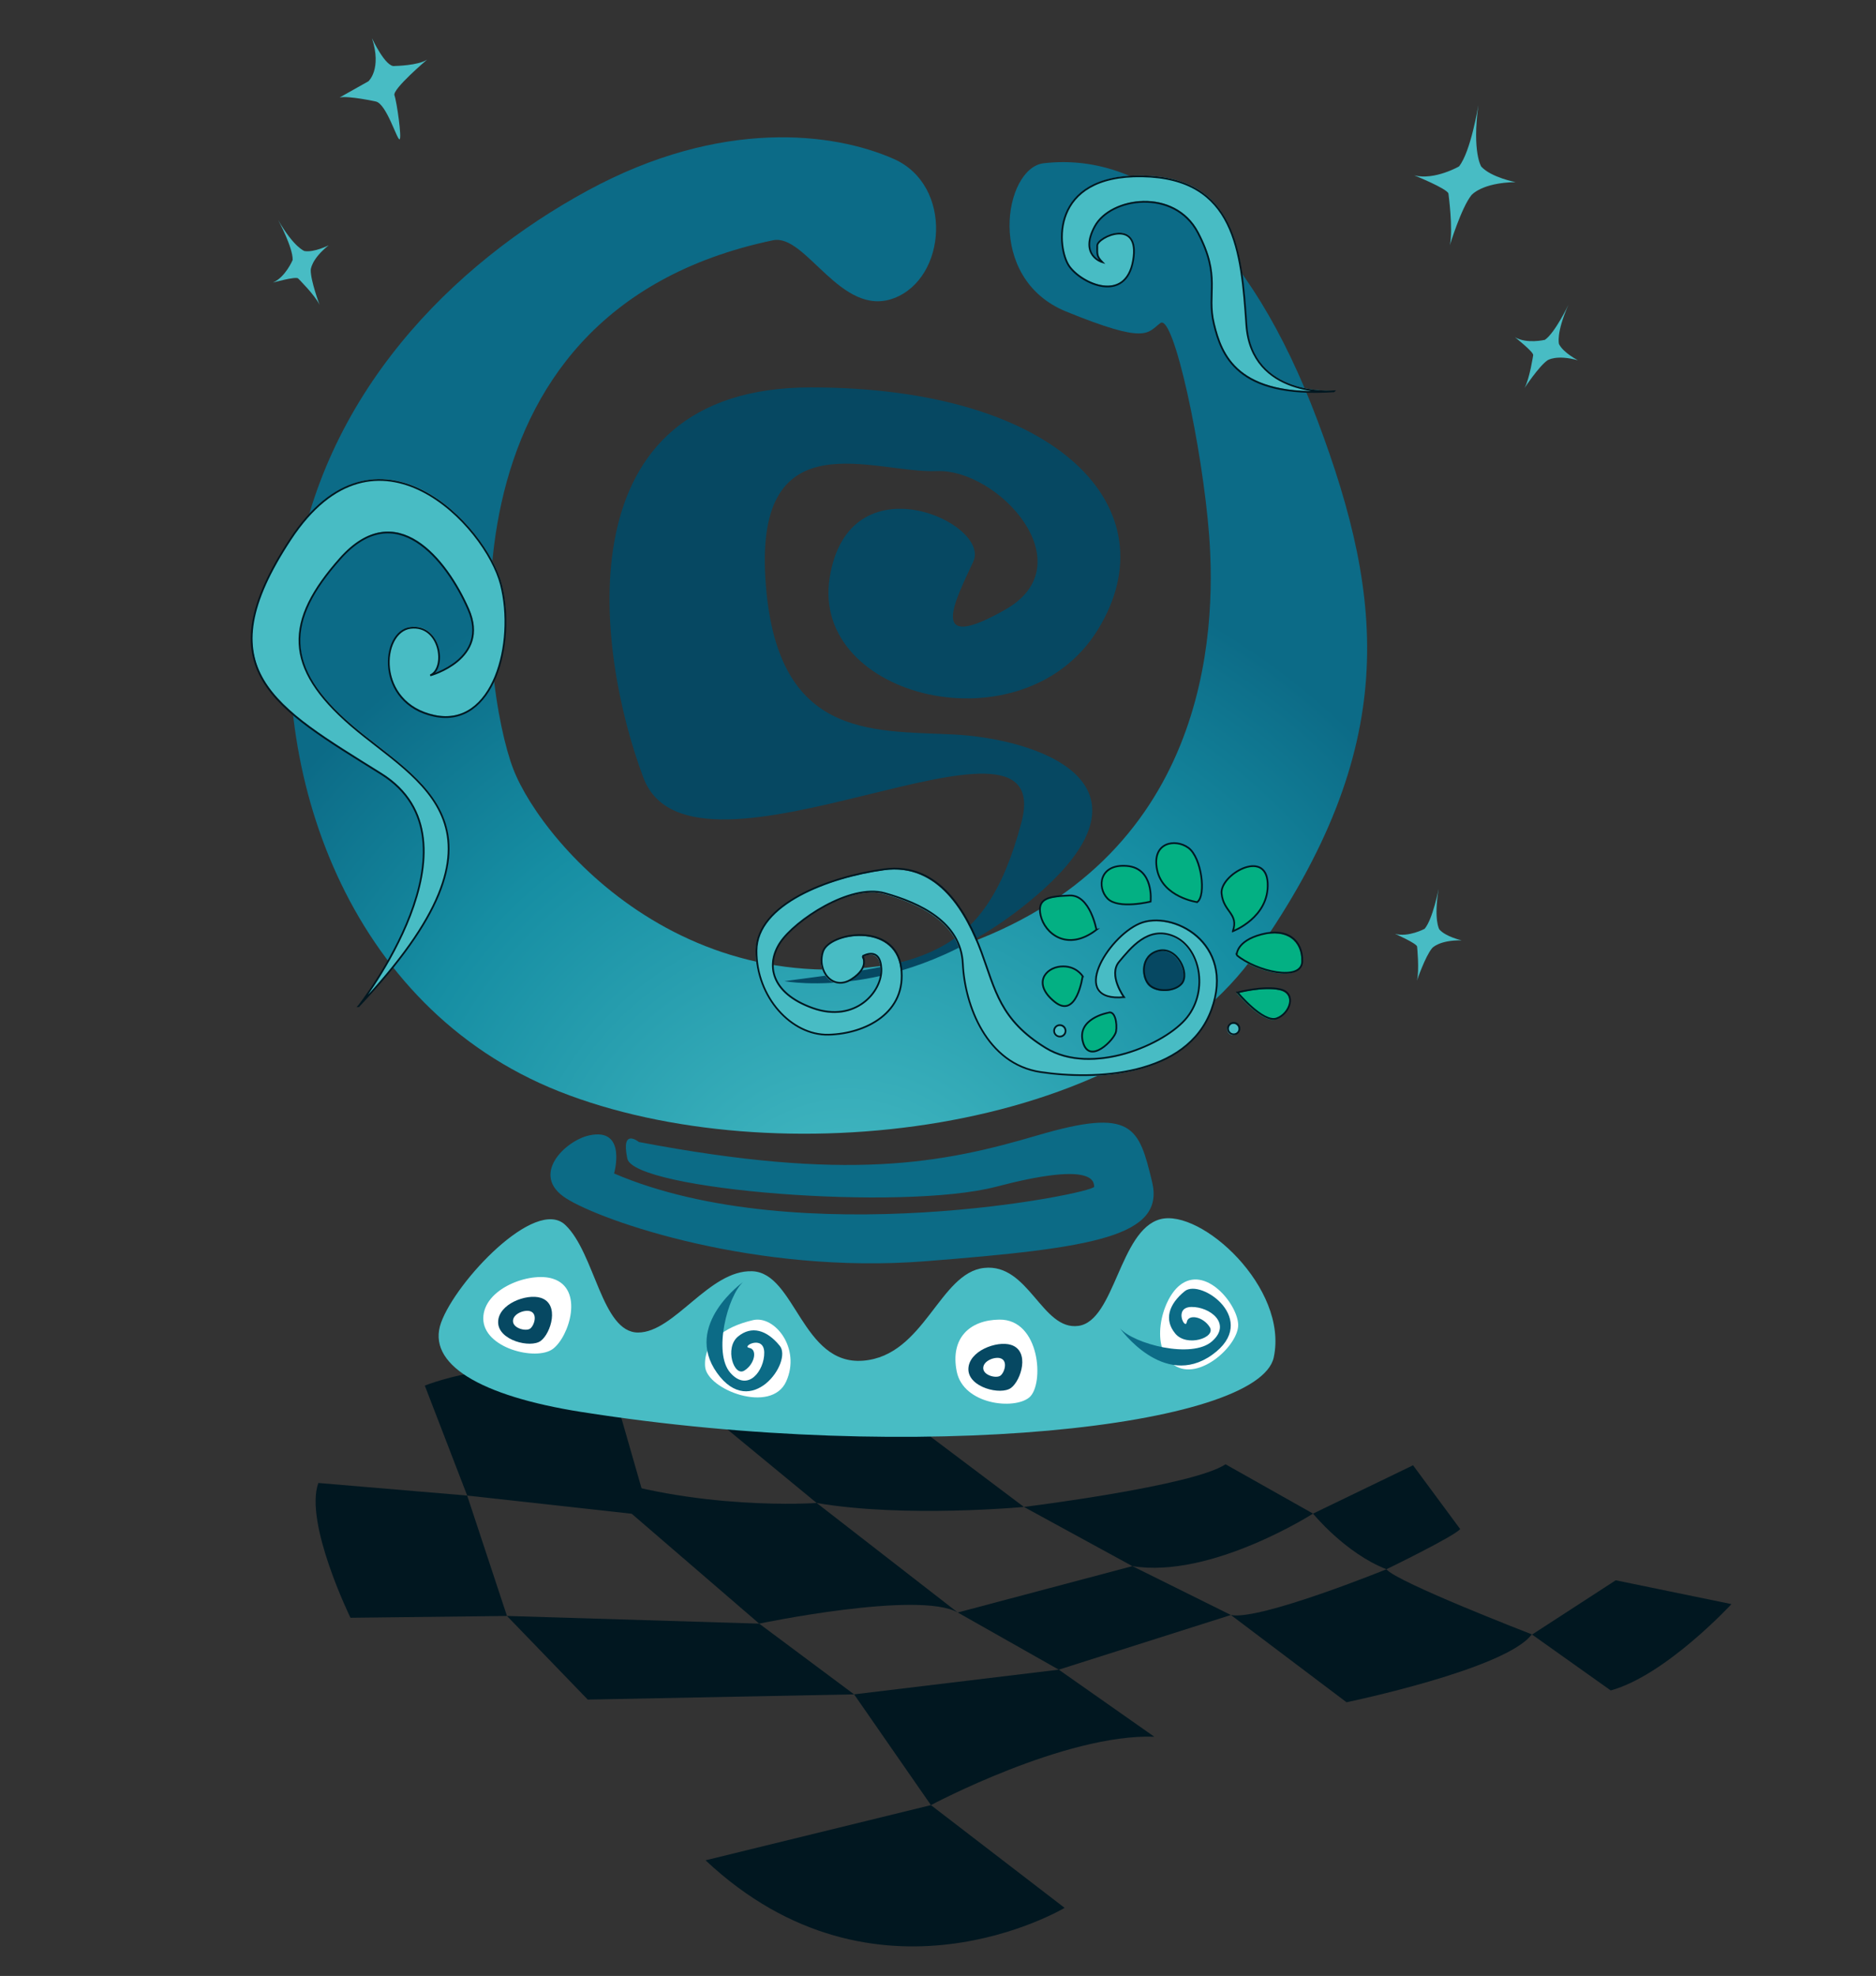 <?xml version="1.0" encoding="UTF-8"?><svg id="Color1" xmlns="http://www.w3.org/2000/svg" xmlns:xlink="http://www.w3.org/1999/xlink" viewBox="0 0 1080 1137"><rect x="0" y="0" width="1080" height="1137" fill="#333333" stroke="none"/><defs><style>.cls-1{fill:#011720;}.cls-2{fill:#03b083;}.cls-3{fill:#fff;}.cls-4{fill:#064862;}.cls-5{fill:#0c6b86;}.cls-6{fill:#48bcc4;}.cls-7{fill:url(#Degradado_sin_nombre_34);}.cls-8{fill:none;stroke:#011720;stroke-miterlimit:10;}</style><radialGradient id="Degradado_sin_nombre_34" cx="488.04" cy="718.06" fx="488.04" fy="718.06" r="534.09" gradientUnits="userSpaceOnUse"><stop offset="0" stop-color="#48bdc5"/><stop offset=".52" stop-color="#168ea3"/><stop offset=".78" stop-color="#0c6b87"/><stop offset=".99" stop-color="#0c6b87"/></radialGradient></defs><path class="cls-1" d="m755.9,870.96s18.38,22.65,42.25,32.02c0,0,39.29-19.06,42.46-23.14l-27.13-36.69-57.59,27.82Z"/><path class="cls-1" d="m881.72,940.74l48.44-31.42,66.63,13.71s-37.7,40.9-69.51,49.68l-45.44-32.27-.12.31Z"/><path class="cls-1" d="m881.84,940.43s-77.88-30.07-83.69-37.45c0,0-73.11,29.7-89.54,26.32l66.58,50.21s91.91-19.03,106.65-39.08Z"/><path class="cls-1" d="m755.9,870.96s-58.8,37.61-103.99,30.22l-62.46-34.07s97.37-11.98,116.08-24.54l50.38,28.39Z"/><polygon class="cls-1" points="651.9 901.18 708.61 929.3 609.53 960.76 551.37 927.86 651.9 901.18"/><path class="cls-1" d="m589.44,867.11s-68.48,6.44-119.29-2.26l-71.42-58.83,133.89,18.34,56.82,42.75Z"/><path class="cls-1" d="m664.53,999.35l-55-38.6-117.83,14.21,44.23,63.73s77.26-41.18,128.6-39.35Z"/><path class="cls-1" d="m551.37,927.86l-81.21-63.02s-70.3,4.97-134.79-18.18l101.7,87.6s91.77-19.17,114.3-6.41Z"/><polygon class="cls-1" points="437.06 934.27 491.7 974.97 338.36 977.97 291.86 929.85 437.06 934.27"/><path class="cls-1" d="m291.86,929.85l-90.09,1.05s-26.74-54.7-18.5-77.57l85.68,7.24,22.91,69.28Z"/><path class="cls-1" d="m268.95,860.57l-24.39-63.27s58.8-23.9,108.48,2.35l20.83,72.52-104.92-11.6Z"/><path class="cls-1" d="m535.93,1038.7l76.96,59.11s-108.45,64.92-206.72-27.36l129.76-31.75Z"/><path class="cls-6" d="m851.06,60.57s-4.29,26.71-11.13,35.21c0,0-14.05,8.07-25.7,5.15,0,0,18.71,7.53,19.62,10.42,0,0,2.81,20.58.81,29.74,0,0,6.63-21.6,12.42-28.78,0,0,5.79-7.19,25.44-7.51,0,0-14-2.66-19.75-8.91,0,0-5.35-8.08-1.71-35.32Z"/><path class="cls-6" d="m334.93,812.51c-58.71-9.26-89.58-27.64-81-51.46,8.58-23.82,54.32-72.43,71.47-56.23,17.15,16.2,20.97,61.94,41.93,61.94s40.98-36.21,65.76-35.26c24.78.95,28.59,54.32,63.85,51.46,35.26-2.86,43.84-50.51,69.57-53.37,25.73-2.86,33.35,36.21,54.32,33.35,20.97-2.86,23.65-55.08,47.09-61.37,23.44-6.29,73.94,39.45,65.37,79.48-8.58,40.03-204.89,61.94-398.35,31.45Z"/><path class="cls-3" d="m318.25,735.79c-13.23-4.18-40.03,5.72-40.03,22.87s30.5,24.62,40.03,17.55c9.53-7.07,18.11-34.71,0-40.42Z"/><path class="cls-4" d="m311.31,746.79c-8.11-2.56-24.54,3.51-24.54,14.02s18.7,15.09,24.54,10.76c5.84-4.33,11.1-21.28,0-24.78Z"/><path class="cls-3" d="m305.22,754.5c-3.27-1.03-9.9,1.41-9.9,5.65s7.54,6.09,9.9,4.34c2.36-1.75,4.48-8.58,0-9.99Z"/><path class="cls-3" d="m679.09,739.64c-10.78,8.73-17.3,36.54-2.99,46,14.31,9.46,37.36-11.87,36.71-23.71-.64-11.85-18.97-34.24-33.72-22.29Z"/><path class="cls-3" d="m433.56,759.62c-17.74,4.09-28.59,13.34-27.64,26.68.95,13.34,38.12,27.64,46.7,8.58,8.58-19.06-6.67-38.12-19.06-35.26Z"/><path class="cls-3" d="m575.32,759.33c-17.2.21-28.35,10.77-24.54,29.83,3.81,19.06,33.02,22.26,41.77,14.94,8.74-7.32,6.36-45.06-17.23-44.77Z"/><path class="cls-5" d="m339.22,653.32c-13.84,3.01-34.31,22.87-13.34,36.21,20.97,13.34,109.59,43.84,206.8,36.21,97.21-7.62,138.18-14.29,130.56-45.74-7.62-31.45-11.02-42.88-66.03-26.68-55.01,16.2-109.33,26.68-229.4,3.81,0,0-10.48-8.58-6.67,9.53,3.81,18.11,158.13,30.42,212.49,16.16,54.35-14.26,56.26-3.78,56.26.04s-169.63,38.12-276.37-7.62c0,0,7.62-26.68-14.29-21.92Z"/><path class="cls-7" d="m445,138.26c19.02-3.99,39.07,44.79,69.57,33.35,30.5-11.44,34.31-64.97,0-80.14-34.31-15.16-99.11-23.74-176.3,18.19-77.19,41.93-153.43,117.22-168.68,224.91-15.25,107.69,29.54,244.92,152.48,293.52,122.94,48.6,327.37,25.37,401.21-80.05,82.43-117.7,74.33-202.04,35.26-305.91-39.07-103.88-96.25-155.34-157.72-148.19-22.8,2.65-33.83,66.23,12.87,85.29,46.7,19.06,46.7,12.39,54.32,6.67,7.62-5.72,24.3,71.95,28.11,122.46,4.21,55.78-.48,187.26-145.33,236.82-144.86,49.56-238.25-58.13-255.4-102.92-17.15-44.79-50.51-262.07,149.62-304.01Z"/><path class="cls-6" d="m160.15,126.66s8.51,15.71,8.34,22.91c0,0-4.1,9.88-11.38,13.04,0,0,12.83-3.59,14.46-2.44,0,0,9.76,9.64,12.4,15.24,0,0-5.22-13.97-5.08-20.07,0,0,.14-6.09,10.3-14.17,0,0-8.4,4.24-13.93,3.28,0,0-6.05-2.08-15.11-17.8Z"/><path class="cls-6" d="m212.09,46.77s7.86-6.9,2.06-24.77c0,0,7.91,17.09,13.1,15.97,0,0,13.6-.22,18.68-3.7,0,0-20.16,17.05-18.85,20.57s4.36,24.81,2.95,25.33c-1.41.52-7.52-20.37-13.63-21.75,0,0-15.68-3.45-20.87-2.33l16.57-9.32Z"/><path class="cls-6" d="m828.21,511.45s-3.38,17.54-8.07,23.01c0,0-9.44,5.04-17.07,2.87,0,0,12.19,5.36,12.73,7.28,0,0,1.43,13.64-.08,19.65,0,0,4.82-14.12,8.79-18.74,0,0,3.97-4.62,16.95-4.43,0,0-9.19-2.05-12.85-6.29,0,0-3.36-5.44-.4-23.35Z"/><path class="cls-6" d="m902.98,175.29s-7.67,16.14-13.58,20.25c0,0-10.4,2.51-17.24-1.5,0,0,10.46,8.24,10.5,10.24,0,0-2.03,13.57-5,19,0,0,8.2-12.46,13.2-15.94,0,0,5-3.48,17.52-.04,0,0-8.38-4.28-10.87-9.31,0,0-1.89-6.11,5.46-22.7Z"/><path class="cls-4" d="m582.03,773.86c-8.11-2.56-24.54,3.51-24.54,14.02s18.7,15.09,24.54,10.76c5.84-4.33,11.1-21.28,0-24.78Z"/><path class="cls-3" d="m575.94,781.57c-3.27-1.03-9.9,1.41-9.9,5.65s7.54,6.09,9.9,4.34c2.36-1.75,4.48-8.58,0-9.99Z"/><path class="cls-5" d="m427.9,737.61s-34.81,24.7-15.14,52.35c19.67,27.64,43.64-6.32,36.17-15.52-7.47-9.2-16.28-11.84-24.1-5.34-7.82,6.51-2.32,23.3,3.7,19.55,6.02-3.74,7.62-12.25,2.83-13.05s8.45-7.73,8.61,2.65c.16,10.38-9.41,23.13-19.51,11.7s-1.61-44.35,7.43-52.35Z"/><path class="cls-5" d="m644.73,764.29s25.03,35.27,53.04,15.34c28.01-19.93-6.4-44.22-15.73-36.65-9.32,7.57-12,16.5-5.41,24.42,6.59,7.92,23.6,2.35,19.81-3.75-3.79-6.1-12.41-7.72-13.22-2.87-.81,4.85-7.83-8.57,2.68-8.73s23.44,9.54,11.86,19.77c-11.58,10.23-44.94,1.63-53.04-7.53Z"/><path class="cls-4" d="m451.64,564.56c75.76-10.39,114.74-9.48,136.38-91.3,21.63-81.82-189.54,48.82-217.61-25.74-28.07-74.55-46.47-224.6,96.39-224.6s208.03,70.09,165.16,139.5c-42.87,69.41-165.2,39.5-154.36-29.8,10.84-69.3,92.98-31.79,82.75-9.57-10.22,22.22-27.34,53.82,18.56,27.63,45.9-26.19-4.25-81.1-39.79-79.61-35.53,1.49-104.15-30.73-98.52,61.56,5.63,92.28,59.92,87.67,107.99,89.98,48.07,2.31,122.96,27.47,49.26,91.64-73.7,64.17-146.21,50.32-146.21,50.32Z"/><path class="cls-6" d="m496.17,550.69s10.16-6.1,10.82,7.17c.66,13.27-14.99,31.4-39.43,22.71-24.44-8.69-27.13-25.34-18.74-37.84,8.38-12.5,40-33.95,60.15-28.29,20.16,5.66,43.8,16.52,44.92,40.58,1.11,24.06,13.74,57.67,44.7,62.34,30.96,4.67,84.36,2.78,98.44-35.93,14.08-38.7-22.75-57.44-41.35-49.53-18.6,7.92-41.16,45.37-8.95,42.39,0,0-9.34-12.74-2.85-20.41,6.49-7.67,16.63-21.02,31.58-14.61,14.95,6.42,20.05,30.89,7.53,46.64-12.52,15.75-54.94,33.77-81.33,17.58-26.39-16.18-29.05-33.39-37.09-55.22-8.04-21.84-24.05-51.95-56.03-47.53-31.98,4.42-73.3,20.01-73.44,46.78-.14,26.77,20.15,48.86,41.43,48.35,21.28-.51,45.34-12.57,41.85-38.76-3.48-26.19-41.16-20.23-44.95-9.15-3.78,11.08,5.56,22.94,16.33,16,10.77-6.94,6.4-13.29,6.4-13.29Z"/><path class="cls-2" d="m711.55,550.1s-.56-8.08,14.41-11.99c14.97-3.9,23.62,3.62,23.32,15.55-.3,11.94-26.56,5.77-37.73-3.57Z"/><path class="cls-2" d="m712.05,571.57s14.96-4,24.6-1.79,5.6,14.01-2.13,16.74c-7.73,2.73-22.48-14.95-22.48-14.95Z"/><path class="cls-2" d="m709.33,536.34s21.02-7.85,20.04-27.75c-.98-19.9-27.52-4.76-26.52,5.99.99,10.76,10.03,11.52,6.48,21.75Z"/><path class="cls-4" d="m679.86,566.55c5.02-5.83-2.58-21.64-13.3-19-10.72,2.64-9.74,15.6-5.16,19.82,4.58,4.21,14.57,3.71,18.46-.82Z"/><path class="cls-2" d="m637.39,583.29s-18.04,3.24-14.37,16.77c3.67,13.53,18.34-1.47,19.08-6.05.75-4.58-.55-12.46-4.72-10.72Z"/><path class="cls-2" d="m622.85,562.19s-3.91-6.38-12.73-5.54c-8.83.84-16.18,9.91-3.42,20.26,12.77,10.35,16.15-14.72,16.15-14.72Z"/><path class="cls-2" d="m630.8,535.5s-3.63-20.21-15.44-19.72c-11.81.49-18.99,1.41-16.66,11.55,2.33,10.15,15.25,21.14,32.11,8.17Z"/><path class="cls-2" d="m661.99,519.28s2.1-19.23-13.71-20.52c-15.81-1.28-17.33,12.34-11.09,18.76,6.24,6.42,24.8,1.76,24.8,1.76Z"/><path class="cls-2" d="m688.79,519.6s-19.76-2.75-23.06-18.57c-3.3-15.81,10.43-18.25,18.02-12.68,7.59,5.57,10.37,27.42,5.04,31.25Z"/><circle class="cls-6" cx="609.73" cy="593.66" r="3.3"/><circle class="cls-6" cx="709.83" cy="592.36" r="3.3"/><path class="cls-6" d="m206.69,578.47s74.86-95.07,13-133.69c-61.86-38.62-101.81-59.69-52.27-134.94,49.55-75.24,112.61-7.66,121.21,25.96,8.6,33.62-4.29,82.76-38.32,75.6-34.04-7.16-30.88-48.6-13.68-50.63,17.2-2.03,20.72,23.22,11.29,27.35,0,0,34.56-9.36,21.93-38.06-12.63-28.7-41.77-65.17-73.77-29.17-32,36.01-32.47,62.52,6.16,95.89,38.64,33.37,102.23,58.14,4.44,161.69Z"/><path class="cls-6" d="m768.07,224.74s-47.47,3.84-50.34-38.36c-2.88-42.19-6.23-84.39-59.93-85.35-53.7-.96-49.14,41.51-42.07,51.68,7.07,10.17,32.48,21.68,36.8-3.25,4.32-24.93-20.62-13.43-20.62-8.63,0,4.79-.48,6.23,2.88,9.59,0,0-13.43-3.84-4.32-20.62,9.11-16.78,45.8-22.08,59.34,3.58,13.54,25.66,4.91,34.77,9.23,52.51s12.95,42.67,69.04,38.84Z"/><path class="cls-8" d="m496.57,550.2s10.16-6.1,10.82,7.17c.66,13.27-14.99,31.4-39.43,22.71-24.44-8.69-27.13-25.34-18.74-37.84,8.38-12.5,40-33.95,60.15-28.29,20.16,5.66,43.8,16.52,44.92,40.58,1.11,24.06,13.74,57.67,44.7,62.34,30.96,4.67,84.36,2.78,98.44-35.93,14.08-38.7-22.75-57.44-41.35-49.53-18.6,7.92-41.16,45.37-8.95,42.39,0,0-9.34-12.74-2.85-20.41,6.49-7.67,16.63-21.02,31.58-14.61s20.05,30.89,7.53,46.64c-12.52,15.75-54.94,33.77-81.33,17.58-26.39-16.18-29.05-33.39-37.09-55.22-8.04-21.84-24.05-51.95-56.03-47.53-31.98,4.42-73.3,20.01-73.44,46.78-.14,26.77,20.15,48.86,41.43,48.35,21.28-.51,45.34-12.57,41.85-38.76-3.48-26.19-41.16-20.23-44.95-9.15-3.78,11.08,5.56,22.94,16.33,16,10.77-6.94,6.4-13.29,6.4-13.29Z"/><path class="cls-8" d="m711.96,549.61s-.56-8.08,14.41-11.99c14.97-3.9,23.62,3.62,23.32,15.55-.3,11.94-26.56,5.77-37.73-3.57Z"/><path class="cls-8" d="m712.45,571.08s14.96-4,24.6-1.79,5.6,14.01-2.13,16.74-22.48-14.95-22.48-14.95Z"/><path class="cls-8" d="m709.74,535.84s21.02-7.85,20.04-27.75c-.98-19.9-27.52-4.76-26.52,5.99.99,10.76,10.03,11.52,6.48,21.75Z"/><path class="cls-8" d="m680.27,566.05c5.02-5.83-2.58-21.64-13.3-19-10.72,2.64-9.74,15.6-5.16,19.82,4.58,4.21,14.57,3.71,18.46-.82Z"/><path class="cls-8" d="m637.8,582.8s-18.04,3.24-14.37,16.77c3.67,13.53,18.34-1.47,19.08-6.05.75-4.58-.55-12.46-4.72-10.72Z"/><path class="cls-8" d="m623.26,561.7s-3.91-6.38-12.73-5.54c-8.83.84-16.18,9.91-3.42,20.26,12.77,10.35,16.15-14.72,16.15-14.72Z"/><path class="cls-8" d="m631.21,535.01s-3.63-20.21-15.44-19.72-18.99,1.41-16.66,11.55c2.33,10.15,15.25,21.14,32.11,8.17Z"/><path class="cls-8" d="m662.4,518.79s2.1-19.23-13.71-20.52c-15.81-1.28-17.33,12.34-11.09,18.76,6.24,6.42,24.8,1.76,24.8,1.76Z"/><path class="cls-8" d="m689.2,519.1s-19.76-2.75-23.06-18.57c-3.3-15.81,10.43-18.25,18.02-12.68,7.59,5.57,10.37,27.42,5.04,31.25Z"/><circle class="cls-8" cx="610.14" cy="593.17" r="3.3"/><circle class="cls-8" cx="710.24" cy="591.87" r="3.3"/><path class="cls-8" d="m206.45,578.99s74.86-95.07,13-133.69c-61.86-38.62-101.81-59.69-52.27-134.94,49.55-75.24,112.61-7.66,121.21,25.96,8.6,33.62-4.29,82.76-38.32,75.6-34.04-7.16-30.88-48.6-13.68-50.63,17.2-2.03,20.72,23.22,11.29,27.35,0,0,34.56-9.36,21.93-38.06-12.63-28.7-41.77-65.17-73.77-29.17-32,36.01-32.47,62.52,6.16,95.89,38.64,33.37,102.23,58.14,4.44,161.69Z"/><path class="cls-8" d="m767.86,225.18s-47.47,3.84-50.34-38.36c-2.88-42.19-6.23-84.39-59.93-85.35-53.7-.96-49.14,41.51-42.07,51.68,7.07,10.17,32.48,21.68,36.8-3.25s-20.62-13.43-20.62-8.63c0,4.79-.48,6.23,2.88,9.59,0,0-13.43-3.84-4.32-20.62,9.11-16.78,45.8-22.08,59.34,3.58,13.54,25.66,4.91,34.77,9.23,52.51,4.32,17.74,12.95,42.67,69.04,38.84Z"/></svg>